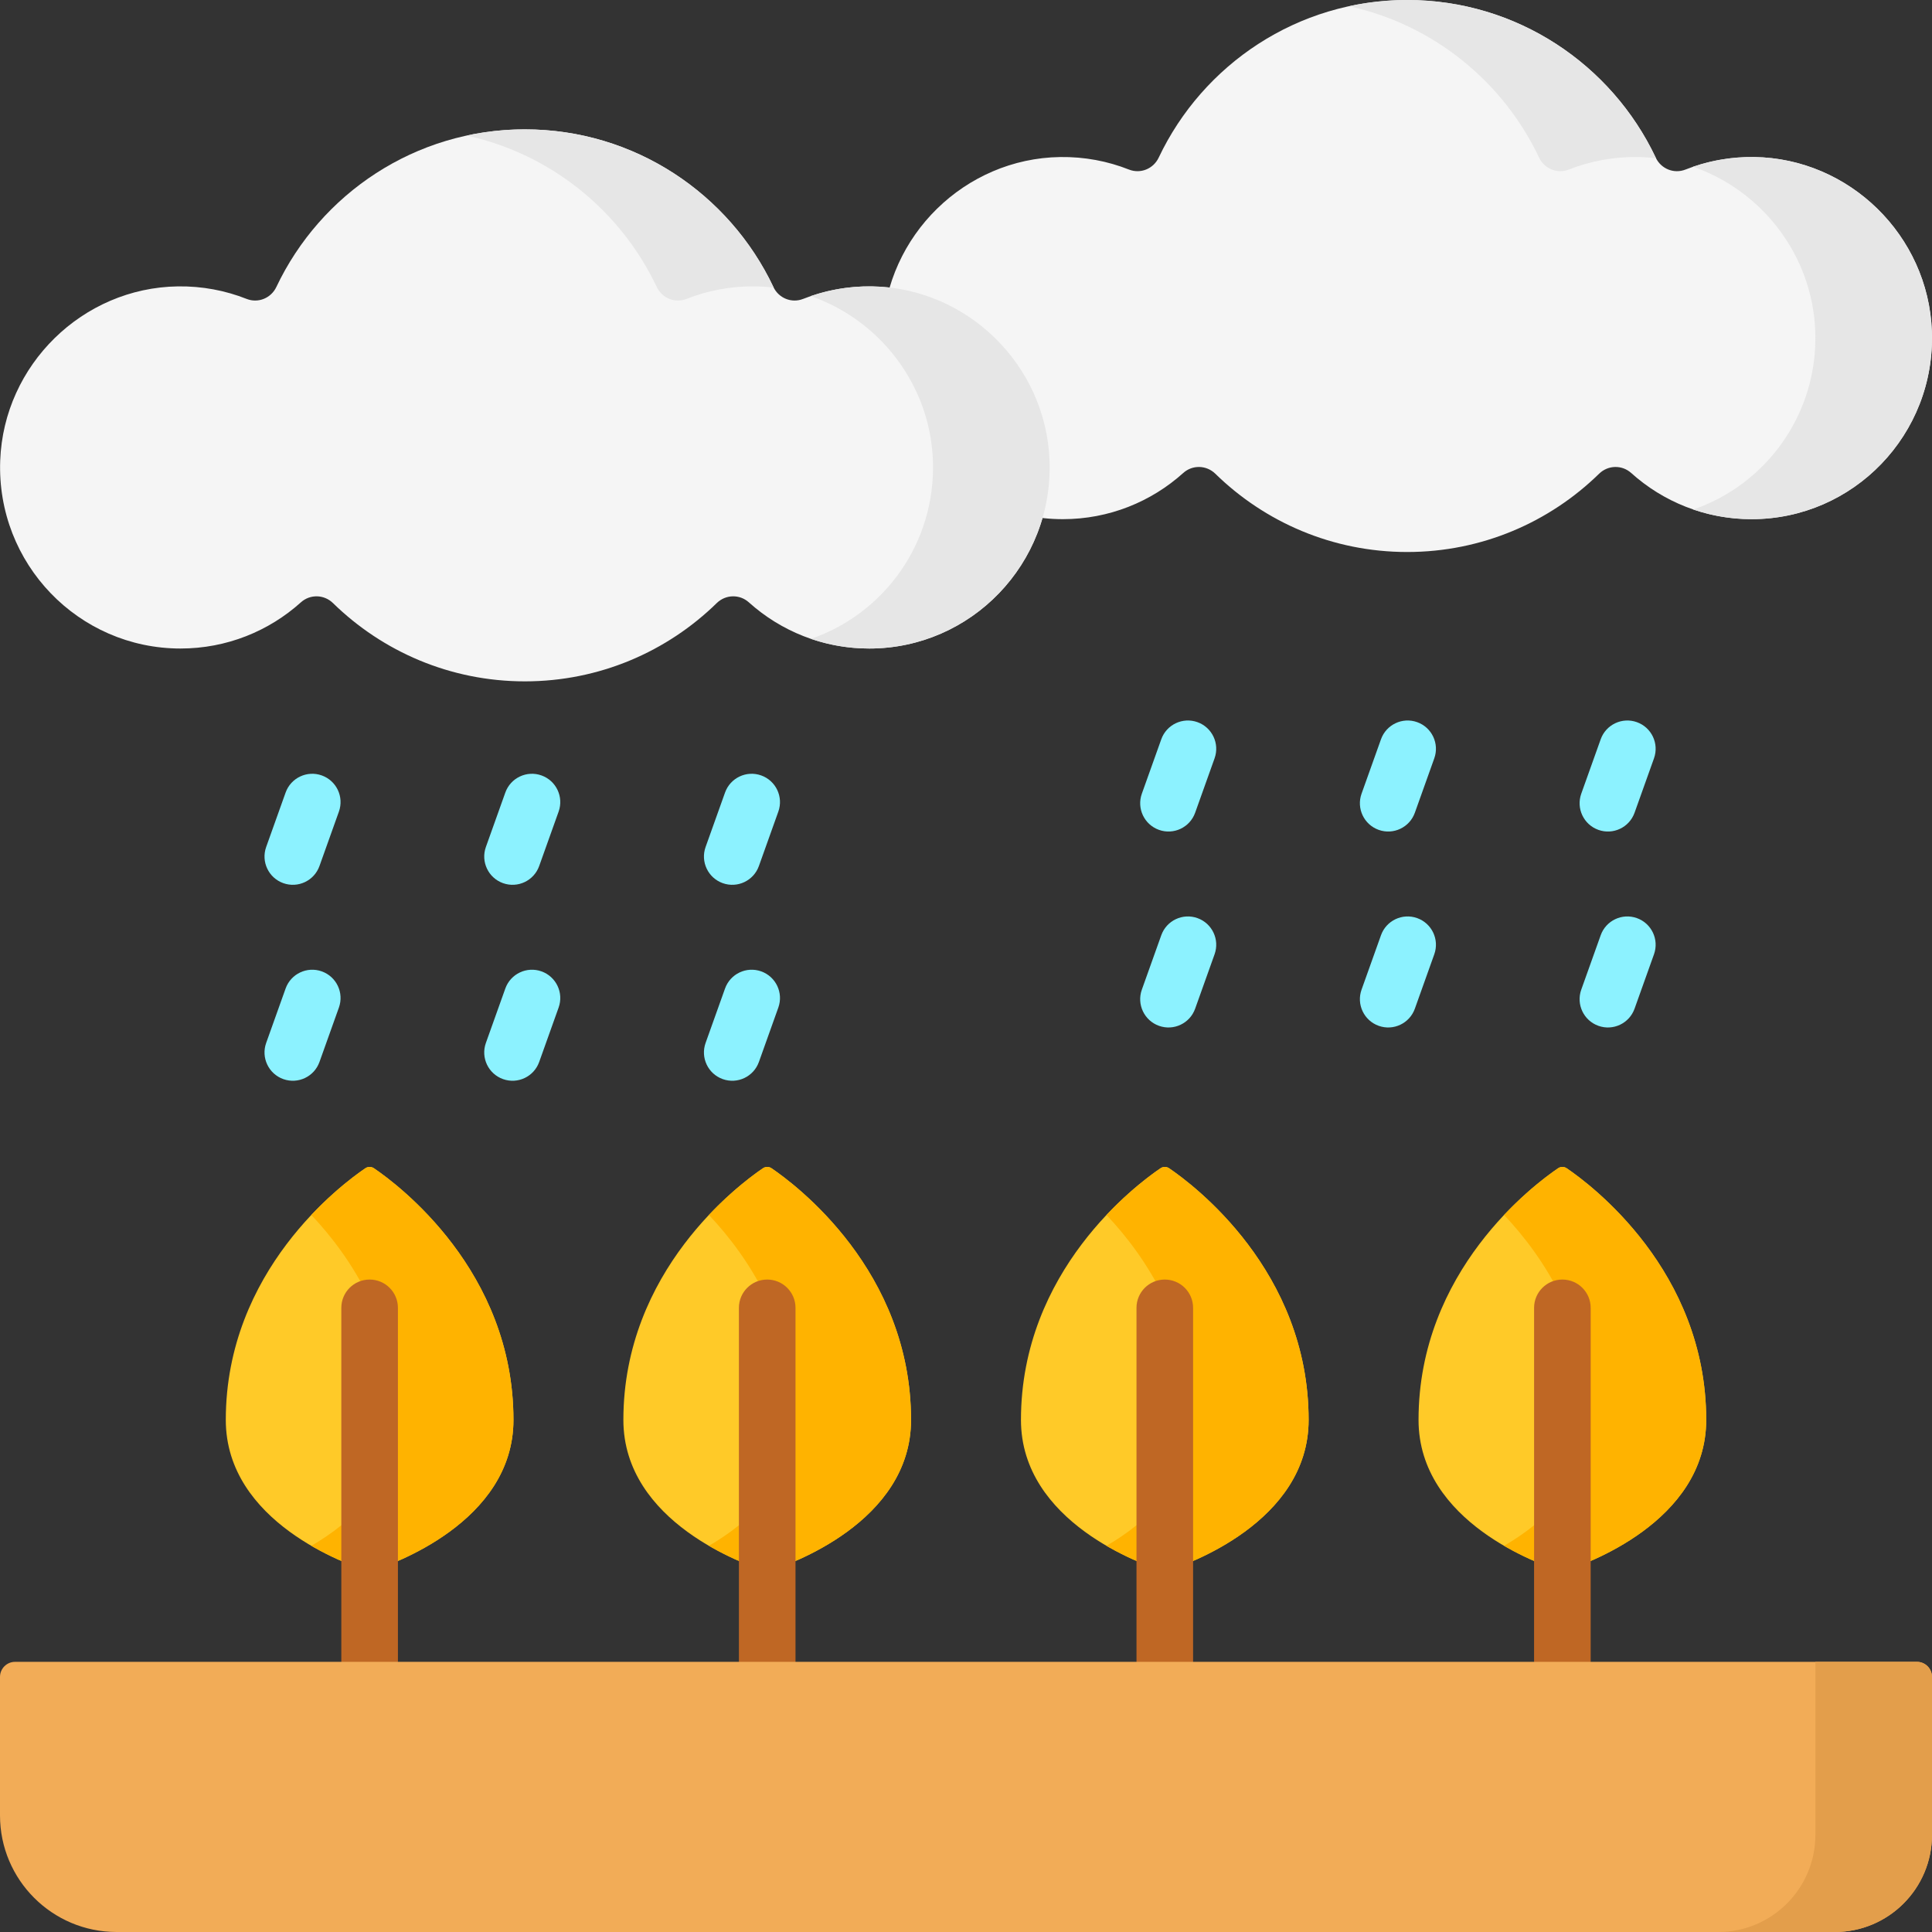 <svg id="Capa_1" enable-background="new 0 0 512 512" height="512" viewBox="0 0 512 512" width="512" xmlns="http://www.w3.org/2000/svg"><rect x="0" y="0" width="512" height="512" fill="#333333" stroke="none"/><path d="m136.071 376.288c0 27.2-32.596 38.466-37.498 40.006-.403.127-.825.127-1.228 0-4.903-1.54-37.508-12.806-37.508-40.006 0-39.566 30.626-62.379 36.977-66.685.694-.471 1.595-.471 2.289 0 6.351 4.307 36.968 27.12 36.968 66.685z" fill="#ffca28"/><path d="m99.104 309.603c-.694-.471-1.595-.471-2.289 0-2.359 1.599-8.067 5.756-14.31 12.371 10.564 11.196 22.661 29.442 22.661 54.313 0 16.572-12.097 27.22-22.661 33.367 6.777 3.942 12.925 6.037 14.841 6.639.403.127.825.127 1.228 0 4.902-1.54 37.498-12.806 37.498-40.006-.001-39.564-30.618-62.378-36.968-66.684z" fill="#ffb300"/><path d="m241.435 376.288c0 27.2-32.596 38.466-37.498 40.006-.403.127-.825.127-1.228 0-4.903-1.54-37.508-12.806-37.508-40.006 0-39.566 30.626-62.379 36.977-66.685.694-.471 1.595-.471 2.289 0 6.351 4.307 36.968 27.12 36.968 66.685z" fill="#ffca28"/><path d="m204.468 309.603c-.694-.471-1.595-.471-2.289 0-2.359 1.599-8.067 5.756-14.31 12.371 10.564 11.196 22.661 29.442 22.661 54.313 0 16.572-12.097 27.22-22.661 33.367 6.777 3.942 12.925 6.037 14.841 6.639.403.127.825.127 1.228 0 4.902-1.54 37.498-12.806 37.498-40.006-.001-39.564-30.618-62.378-36.968-66.684z" fill="#ffb300"/><path d="m346.799 376.288c0 27.2-32.596 38.466-37.498 40.006-.403.127-.825.127-1.228 0-4.903-1.54-37.508-12.806-37.508-40.006 0-39.566 30.626-62.379 36.977-66.685.694-.471 1.595-.471 2.289 0 6.35 4.307 36.968 27.12 36.968 66.685z" fill="#ffca28"/><path d="m309.831 309.603c-.694-.471-1.595-.471-2.289 0-2.359 1.599-8.067 5.756-14.31 12.371 10.564 11.196 22.661 29.442 22.661 54.313 0 16.572-12.097 27.22-22.661 33.367 6.777 3.942 12.925 6.037 14.841 6.639.403.127.825.127 1.228 0 4.902-1.54 37.498-12.806 37.498-40.006 0-39.564-30.618-62.378-36.968-66.684z" fill="#ffb300"/><path d="m452.162 376.288c0 27.2-32.596 38.466-37.498 40.006-.403.127-.825.127-1.228 0-4.903-1.54-37.508-12.806-37.508-40.006 0-39.566 30.626-62.379 36.977-66.685.694-.471 1.595-.471 2.289 0 6.351 4.307 36.968 27.12 36.968 66.685z" fill="#ffca28"/><path d="m415.195 309.603c-.694-.471-1.595-.471-2.289 0-2.359 1.599-8.067 5.756-14.31 12.371 10.564 11.196 22.661 29.442 22.661 54.313 0 16.572-12.097 27.22-22.661 33.367 6.777 3.942 12.925 6.037 14.841 6.639.403.127.825.127 1.228 0 4.902-1.54 37.498-12.806 37.498-40.006-.001-39.564-30.618-62.378-36.968-66.684z" fill="#ffb300"/><path d="m97.954 339.094c-4.142 0-7.5 3.358-7.5 7.5v93.587c0 4.142 3.358 7.5 7.5 7.5s7.5-3.358 7.5-7.5v-93.587c0-4.142-3.358-7.5-7.5-7.5z" fill="#bf6724"/><path d="m203.318 339.094c-4.142 0-7.5 3.358-7.5 7.5v93.587c0 4.142 3.358 7.5 7.5 7.5s7.5-3.358 7.5-7.5v-93.587c0-4.142-3.358-7.5-7.5-7.5z" fill="#bf6724"/><path d="m308.682 339.094c-4.142 0-7.5 3.358-7.5 7.5v93.587c0 4.142 3.358 7.5 7.5 7.5s7.5-3.358 7.5-7.5v-93.587c0-4.142-3.358-7.5-7.5-7.5z" fill="#bf6724"/><path d="m414.046 339.094c-4.142 0-7.5 3.358-7.5 7.5v93.587c0 4.142 3.358 7.5 7.5 7.5s7.5-3.358 7.5-7.5v-93.587c0-4.142-3.358-7.5-7.5-7.5z" fill="#bf6724"/><path d="m464.893 41.616c-6.443-.094-12.598 1.091-18.231 3.319-3.049 1.205-6.469-.189-7.876-3.159-11.701-24.701-36.794-41.776-65.86-41.776-29.067 0-54.159 17.075-65.861 41.775-1.407 2.97-4.827 4.364-7.876 3.159-5.633-2.227-11.788-3.412-18.231-3.319-25.239.368-46.116 20.806-47.071 46.118-1.032 27.352 20.757 49.851 47.782 49.851 12.259 0 23.441-4.63 31.903-12.241 2.449-2.203 6.148-2.102 8.504.201 13.132 12.835 31.071 20.742 50.85 20.742s37.718-7.907 50.85-20.742c2.356-2.303 6.055-2.403 8.504-.201 8.463 7.612 19.644 12.241 31.903 12.241 27.025 0 48.814-22.499 47.782-49.851-.955-25.312-21.833-45.749-47.072-46.117z" fill="#f5f5f5"/><path d="m511.965 87.734c-.955-25.313-21.833-45.75-47.071-46.118-5.682-.083-11.141.83-16.215 2.575 18.198 6.285 31.62 23.365 32.381 43.544.825 21.879-12.952 40.652-32.33 47.289 4.848 1.66 10.046 2.562 15.453 2.562 27.024-.001 48.814-22.5 47.782-49.852z" fill="#e6e6e6"/><path d="m407.881 41.775c1.407 2.97 4.827 4.364 7.876 3.159 5.633-2.227 11.788-3.412 18.231-3.319 1.647.024 3.275.134 4.88.325-.028-.055-.055-.109-.082-.165-11.701-24.7-36.794-41.775-65.86-41.775-5.302 0-10.472.569-15.453 1.648 22.323 4.836 40.841 19.933 50.408 40.127z" fill="#e6e6e6"/><path d="m231.063 75.894c-6.443-.094-12.598 1.091-18.231 3.319-3.049 1.205-6.469-.189-7.876-3.159-11.702-24.7-36.794-41.775-65.861-41.775s-54.159 17.075-65.861 41.775c-1.407 2.97-4.827 4.364-7.876 3.159-5.633-2.227-11.788-3.412-18.231-3.319-25.239.368-46.116 20.806-47.071 46.119-1.032 27.352 20.757 49.851 47.782 49.851 12.259 0 23.441-4.63 31.903-12.241 2.449-2.203 6.148-2.102 8.504.201 13.132 12.835 31.071 20.742 50.85 20.742s37.718-7.907 50.85-20.742c2.356-2.303 6.055-2.403 8.504-.201 8.463 7.612 19.644 12.241 31.903 12.241 27.025 0 48.814-22.499 47.782-49.851-.955-25.313-21.833-45.751-47.071-46.119z" fill="#f5f5f5"/><path d="m278.134 122.013c-.955-25.313-21.833-45.75-47.071-46.118-5.682-.083-11.141.83-16.215 2.575 18.198 6.285 31.62 23.365 32.381 43.544.825 21.879-12.952 40.652-32.33 47.289 4.848 1.66 10.046 2.562 15.453 2.562 27.025-.001 48.814-22.501 47.782-49.852z" fill="#e6e6e6"/><path d="m174.05 76.054c1.407 2.97 4.827 4.364 7.876 3.159 5.633-2.227 11.788-3.412 18.231-3.319 1.647.024 3.275.134 4.88.325-.028-.055-.055-.109-.081-.165-11.702-24.7-36.794-41.775-65.861-41.775-5.302 0-10.472.569-15.453 1.648 22.323 4.836 40.841 19.933 50.408 40.127z" fill="#e6e6e6"/><path d="m486.245 512h-455.34c-17.068 0-30.905-13.837-30.905-30.905v-36.692c0-2.209 1.791-4 4-4h504c2.209 0 4 1.791 4 4v41.843c0 14.223-11.531 25.754-25.755 25.754z" fill="#f2ac57"/><path d="m481.095 440.402v45.843c0 14.224-11.531 25.755-25.755 25.755h30.905c14.224 0 25.755-11.531 25.755-25.755v-41.843c0-2.209-1.791-4-4-4z" fill="#e39e4b"/><g fill="#8cf2ff"><path d="m85.274 205.498c-3.898-1.393-8.192.64-9.585 4.541l-5.151 14.422c-1.393 3.901.64 8.192 4.541 9.585 3.9 1.394 8.192-.64 9.585-4.541l5.151-14.422c1.393-3.901-.64-8.192-4.541-9.585z"/><path d="m85.274 257.426c-3.898-1.393-8.192.64-9.585 4.541l-5.151 14.422c-1.393 3.901.64 8.192 4.541 9.585 3.9 1.394 8.192-.64 9.585-4.541l5.151-14.422c1.393-3.901-.64-8.192-4.541-9.585z"/><path d="m143.5 205.498c-3.898-1.393-8.193.64-9.585 4.541l-5.151 14.422c-1.393 3.901.64 8.192 4.541 9.585 3.9 1.394 8.192-.64 9.585-4.541l5.151-14.422c1.393-3.901-.64-8.192-4.541-9.585z"/><path d="m143.5 257.426c-3.898-1.393-8.193.64-9.585 4.541l-5.151 14.422c-1.393 3.901.64 8.192 4.541 9.585 3.9 1.394 8.192-.64 9.585-4.541l5.151-14.422c1.393-3.901-.64-8.192-4.541-9.585z"/><path d="m201.726 205.498c-3.899-1.393-8.193.64-9.585 4.541l-5.151 14.422c-1.393 3.901.64 8.192 4.541 9.585 3.9 1.394 8.192-.64 9.585-4.541l5.151-14.422c1.392-3.901-.641-8.192-4.541-9.585z"/><path d="m201.726 257.426c-3.899-1.393-8.193.64-9.585 4.541l-5.151 14.422c-1.393 3.901.64 8.192 4.541 9.585 3.9 1.394 8.192-.64 9.585-4.541l5.151-14.422c1.392-3.901-.641-8.192-4.541-9.585z"/><path d="m317.335 191.377c-3.9-1.394-8.192.64-9.585 4.541l-5.151 14.422c-1.393 3.901.64 8.192 4.541 9.585 3.9 1.394 8.192-.64 9.585-4.541l5.151-14.422c1.393-3.9-.64-8.192-4.541-9.585z"/><path d="m317.335 243.306c-3.9-1.394-8.192.64-9.585 4.541l-5.151 14.422c-1.393 3.901.64 8.192 4.541 9.585 3.9 1.394 8.192-.64 9.585-4.541l5.151-14.422c1.393-3.901-.64-8.192-4.541-9.585z"/><path d="m375.561 191.377c-3.898-1.394-8.192.64-9.585 4.541l-5.151 14.422c-1.393 3.901.64 8.192 4.541 9.585 3.9 1.394 8.192-.64 9.585-4.541l5.151-14.422c1.392-3.9-.641-8.192-4.541-9.585z"/><path d="m375.561 243.306c-3.898-1.394-8.192.64-9.585 4.541l-5.151 14.422c-1.393 3.901.64 8.192 4.541 9.585 3.9 1.394 8.192-.64 9.585-4.541l5.151-14.422c1.392-3.901-.641-8.192-4.541-9.585z"/><path d="m423.59 219.926c3.9 1.394 8.192-.64 9.585-4.541l5.151-14.422c1.393-3.901-.64-8.192-4.541-9.585-3.898-1.394-8.192.64-9.585 4.541l-5.151 14.422c-1.392 3.9.64 8.192 4.541 9.585z"/><path d="m433.786 243.306c-3.898-1.394-8.192.64-9.585 4.541l-5.151 14.422c-1.393 3.901.64 8.192 4.541 9.585 3.9 1.394 8.192-.64 9.585-4.541l5.151-14.422c1.393-3.901-.64-8.192-4.541-9.585z"/></g></svg>